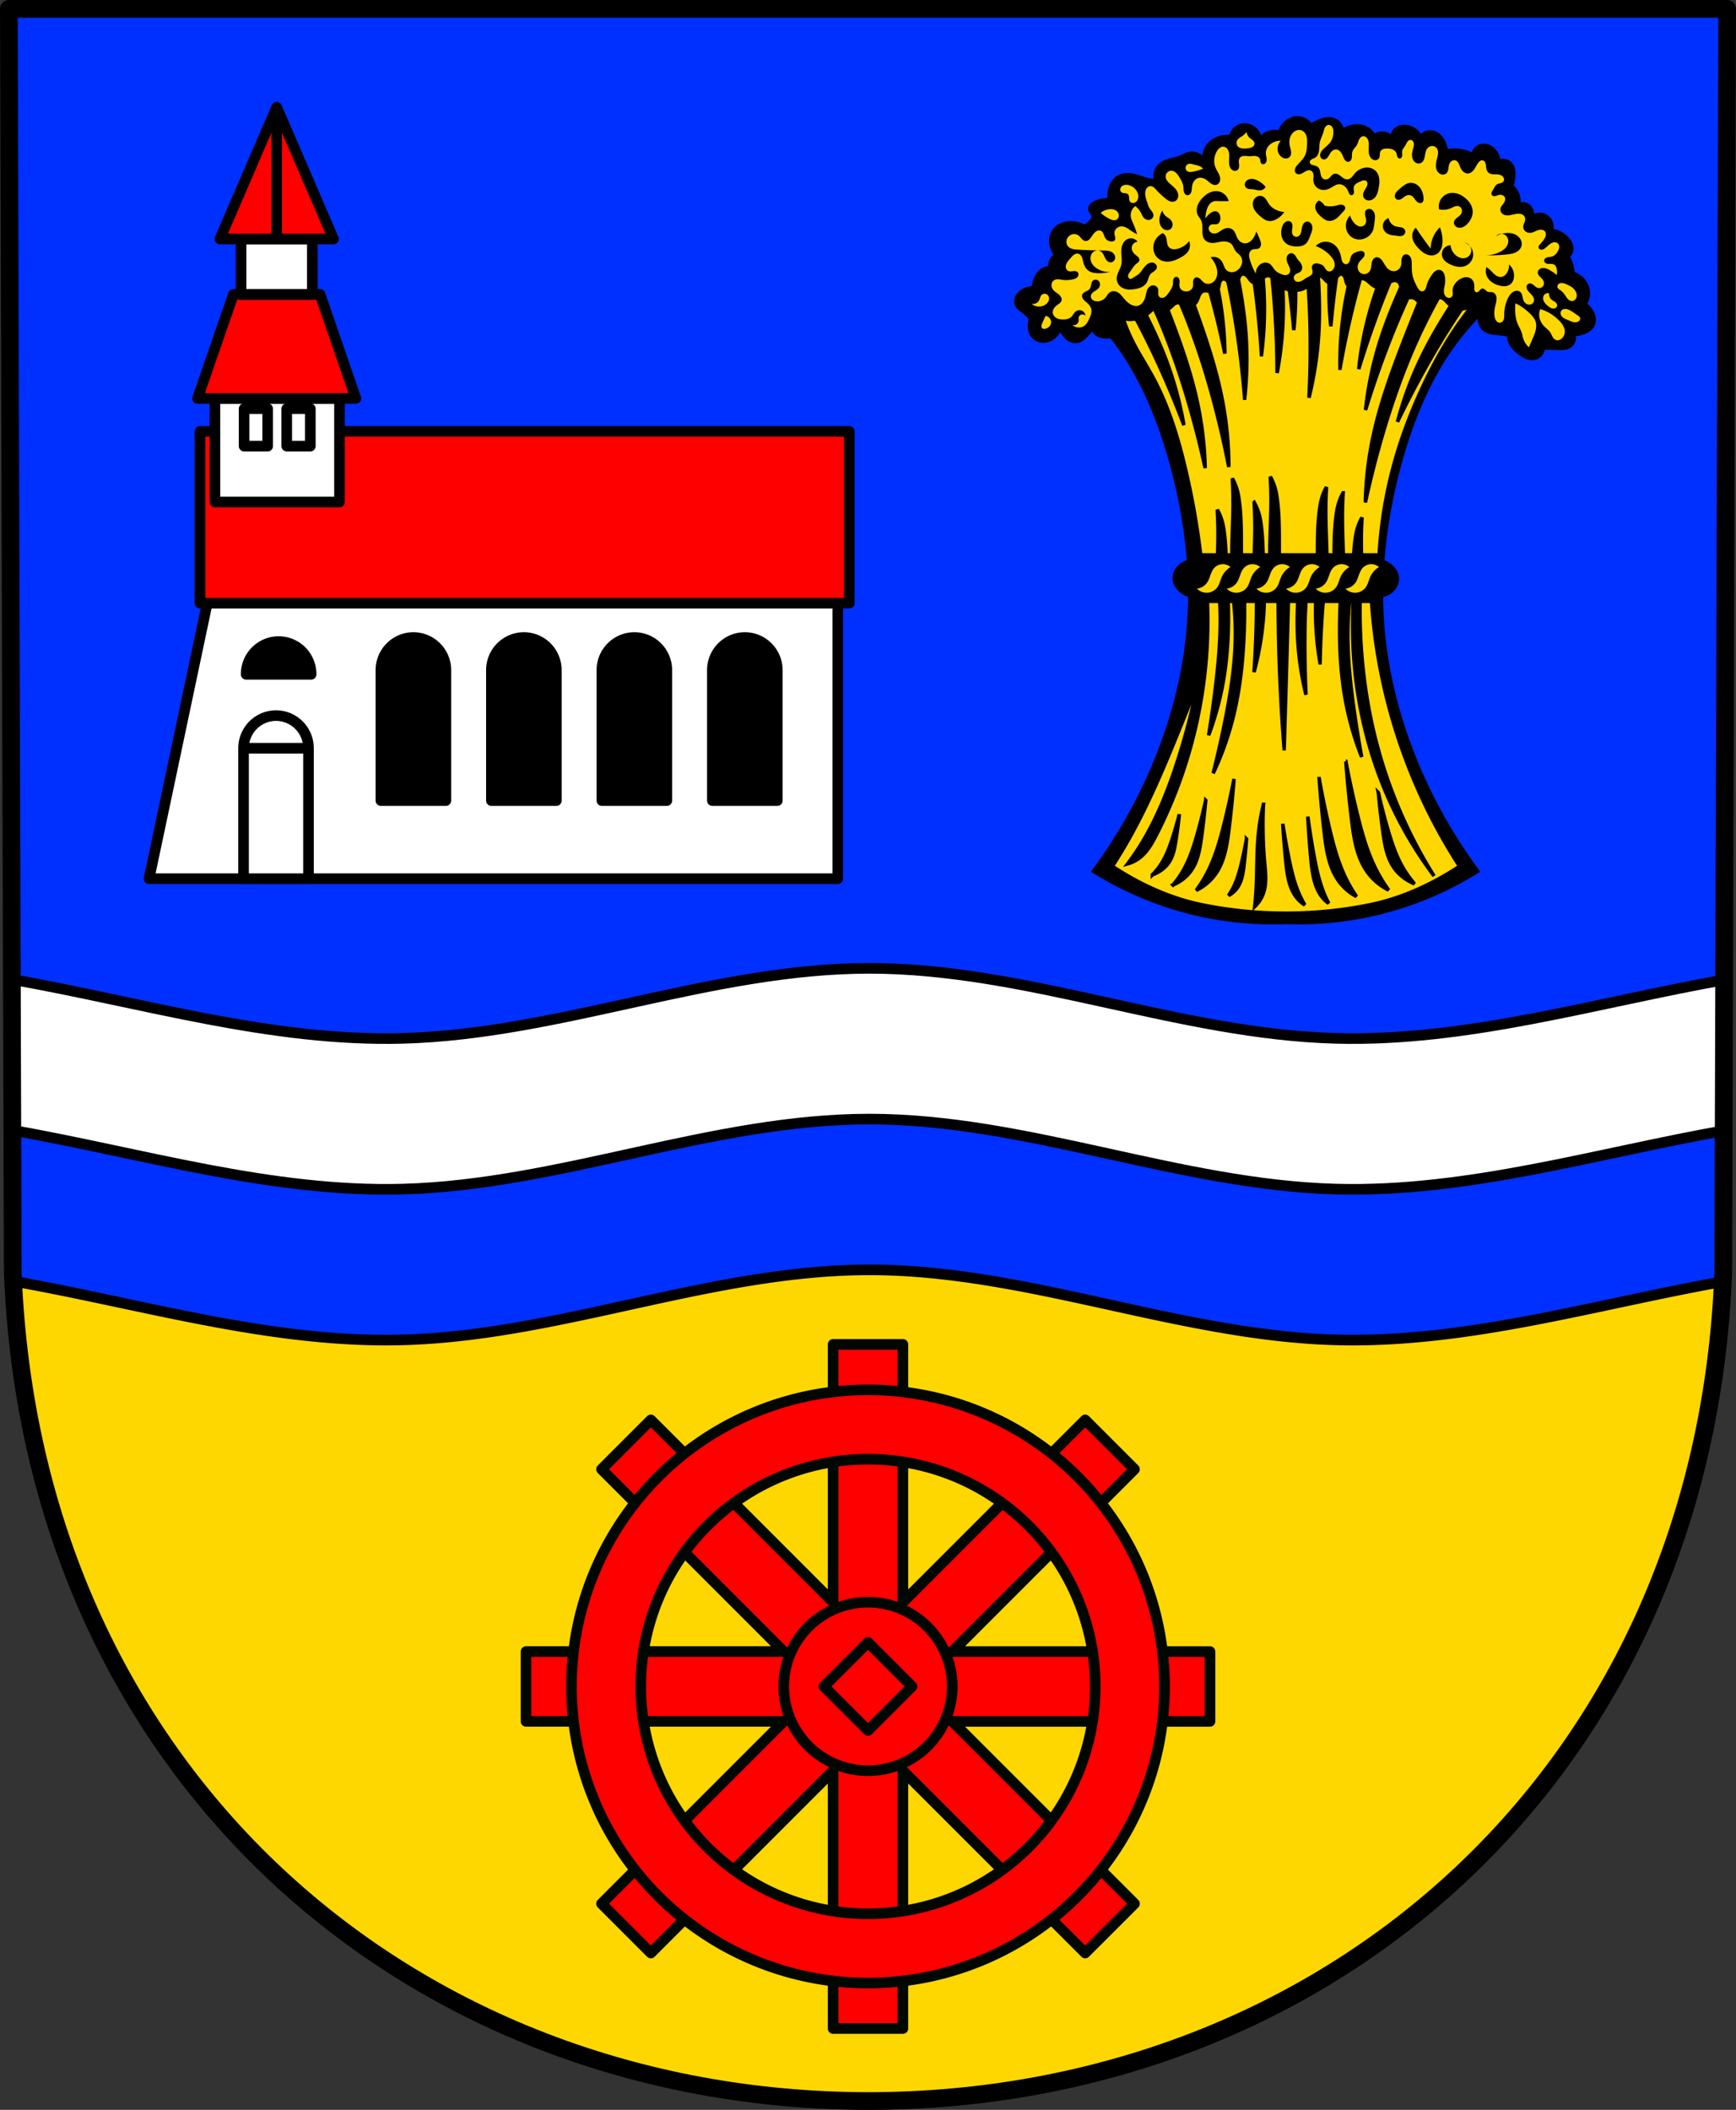 <svg xmlns="http://www.w3.org/2000/svg" width="491.022" height="596.651" viewBox="0 0 129.916 157.864"><rect x="0" y="0" width="129.916" height="157.864" fill="#333333" stroke="none"/><g transform="translate(16.272 171.212)"><path style="fill:#0030ff;fill-opacity:1;fill-rule:evenodd;stroke:none;stroke-width:1.323;stroke-linecap:round;stroke-linejoin:round;stroke-miterlimit:4;stroke-dasharray:none;stroke-opacity:1" d="m112.983-170.55-.294 94.538c-1.431 37.541-29.71 61.982-64.003 62.003-34.262-.046-62.55-24.497-64.002-62.003l-.294-94.538h64.295z"/><path style="fill:#fff;stroke:#000;stroke-width:3;stroke-linecap:round;stroke-linejoin:round;stroke-miterlimit:4;stroke-dasharray:none;stroke-opacity:1" d="M245.51 273.408c-44.478 0-87.25 18.551-131.711 19.766-37.31 1.019-73.61-10.156-110.447-16.649l.132 42.588c36.792 6.496 73.05 17.645 110.315 16.627 44.461-1.214 87.233-19.765 131.71-19.765 44.479 0 87.252 18.55 131.714 19.765 37.264 1.018 73.522-10.131 110.314-16.627l.133-42.588c-36.838 6.493-73.138 17.668-110.447 16.649-44.462-1.215-87.235-19.766-131.713-19.766z" transform="matrix(.265 0 0 .265 -16.272 -171.212)"/><path style="fill:gold;stroke:#000;stroke-width:3;stroke-linecap:round;stroke-linejoin:round;stroke-miterlimit:4;stroke-dasharray:none;stroke-opacity:1;fill-opacity:1" d="M245.51 358.54c-44.478 0-87.25 18.55-131.711 19.765-37.19 1.016-73.376-10.085-110.092-16.586a281.724 281.724 0 0 0 2.33 25.595h-.01C23.376 513.396 124.593 593.988 245.51 594.15c121.034-.074 222.232-80.635 239.504-206.836h-.01a281.8 281.8 0 0 0 2.305-25.457l.007-.138c-36.716 6.501-72.903 17.602-110.093 16.586-44.462-1.215-87.235-19.766-131.713-19.766z" transform="matrix(.265 0 0 .265 -16.272 -171.212)"/><path style="fill:none;fill-rule:evenodd;stroke:#000;stroke-width:1.323;stroke-linecap:round;stroke-linejoin:round;stroke-miterlimit:4;stroke-dasharray:none;stroke-opacity:1" d="m112.983-170.55-.294 94.538c-1.431 37.541-29.71 61.982-64.003 62.003-34.262-.046-62.55-24.497-64.002-62.003l-.294-94.538h64.295z"/><path d="M46.075-70.622v19.29l-13.64-13.64-3.693 3.693 13.64 13.64h-19.29v5.223h19.29l-13.64 13.64 3.693 3.693 13.64-13.64v19.29h5.223v-19.29l13.64 13.64 3.693-3.692-13.64-13.64h19.29v-5.223h-19.29l13.64-13.64-3.693-3.694-13.64 13.64v-19.29z" style="opacity:1;fill:red;fill-opacity:1;fill-rule:evenodd;stroke:#000700;stroke-width:.794;stroke-linecap:round;stroke-linejoin:round;stroke-miterlimit:4;stroke-dasharray:none;stroke-opacity:1;paint-order:fill markers stroke"/><path d="M48.686-67.219a22.192 22.192 0 0 0-22.19 22.192 22.192 22.192 0 0 0 22.19 22.191 22.192 22.192 0 0 0 22.192-22.191A22.192 22.192 0 0 0 48.686-67.22zm0 5.186a17.006 17.006 0 0 1 17.007 17.006 17.006 17.006 0 0 1-17.007 17.006A17.006 17.006 0 0 1 31.68-45.027a17.006 17.006 0 0 1 17.006-17.006zm0 10.7a6.305 6.305 0 0 0-6.305 6.306 6.305 6.305 0 0 0 6.305 6.305 6.305 6.305 0 0 0 6.306-6.305 6.305 6.305 0 0 0-6.306-6.305z" style="opacity:1;fill:red;fill-opacity:1;fill-rule:evenodd;stroke:#000700;stroke-width:.794;stroke-linecap:round;stroke-linejoin:round;stroke-miterlimit:4;stroke-dasharray:none;stroke-opacity:1;paint-order:fill markers stroke"/><path transform="rotate(45)" style="opacity:1;fill:red;fill-opacity:1;fill-rule:evenodd;stroke:#000700;stroke-width:.794;stroke-linecap:round;stroke-linejoin:round;stroke-miterlimit:4;stroke-dasharray:none;stroke-opacity:1;paint-order:fill markers stroke" d="M.256-68.597h4.662v4.662H.256z"/><path style="opacity:1;fill:#fff;fill-opacity:1;fill-rule:evenodd;stroke:#000;stroke-width:.794;stroke-linecap:round;stroke-linejoin:round;stroke-miterlimit:4;stroke-dasharray:none;stroke-opacity:1;paint-order:fill markers stroke" d="m-.761-126.083-4.356 20.616h51.54v-20.616z"/><path style="opacity:1;fill:red;fill-opacity:1;fill-rule:evenodd;stroke:#000;stroke-width:.794;stroke-linecap:round;stroke-linejoin:round;stroke-miterlimit:4;stroke-dasharray:none;stroke-opacity:1;paint-order:fill markers stroke" d="M-1.304-138.94H47.29v12.857H-1.304z"/><path style="opacity:1;fill:#fff;fill-opacity:1;fill-rule:evenodd;stroke:#000;stroke-width:.794;stroke-linecap:round;stroke-linejoin:round;stroke-miterlimit:4;stroke-dasharray:none;stroke-opacity:1;paint-order:fill markers stroke" d="M-.187-141.399h9.322v7.749H-.187z"/><path style="opacity:1;fill:red;fill-opacity:1;fill-rule:evenodd;stroke:#000;stroke-width:.794;stroke-linecap:round;stroke-linejoin:round;stroke-miterlimit:4;stroke-dasharray:none;stroke-opacity:1;paint-order:fill markers stroke" d="m1.193-149.186-2.685 7.787h11.854l-2.684-7.787z"/><path style="opacity:1;fill:#fff;fill-opacity:1;fill-rule:evenodd;stroke:#000;stroke-width:.794;stroke-linecap:round;stroke-linejoin:round;stroke-miterlimit:4;stroke-dasharray:none;stroke-opacity:1;paint-order:fill markers stroke" d="M1.768-153.329h5.334v4.143H1.768z"/><path style="fill:red;stroke:#000;stroke-width:.794;stroke-linecap:round;stroke-linejoin:round;stroke-miterlimit:4;stroke-dasharray:none;stroke-opacity:1;fill-opacity:1" d="M4.435-163.188.181-153.33h8.508z"/><path style="fill:red;stroke:#000;stroke-width:.794;stroke-linecap:butt;stroke-linejoin:miter;stroke-miterlimit:4;stroke-dasharray:none;stroke-opacity:1;fill-opacity:1" d="M4.435-163.188v9.859"/><path style="opacity:1;fill:#fff;fill-opacity:1;fill-rule:evenodd;stroke:#000;stroke-width:.794;stroke-linecap:round;stroke-linejoin:round;stroke-miterlimit:4;stroke-dasharray:none;stroke-opacity:1;paint-order:fill markers stroke" d="M1.996-140.632v2.8H3.76v-2.8zm3.19 0v2.8h1.766v-2.8z"/><path style="opacity:1;fill:#000;fill-opacity:1;fill-rule:evenodd;stroke:#000;stroke-width:.794;stroke-linecap:round;stroke-linejoin:round;stroke-miterlimit:4;stroke-dasharray:none;stroke-opacity:1;paint-order:fill markers stroke" d="M14.664-123.511a2.43 2.44 0 0 0-2.43 2.44v9.761h4.86v-9.761a2.43 2.44 0 0 0-2.43-2.44zm8.268 0a2.43 2.44 0 0 0-2.43 2.44v9.761h4.86v-9.761a2.43 2.44 0 0 0-2.43-2.44zm8.269 0a2.43 2.44 0 0 0-2.43 2.44v9.761h4.86v-9.761a2.43 2.44 0 0 0-2.43-2.44zm8.268 0a2.43 2.44 0 0 0-2.43 2.44v9.761h4.86v-9.761a2.43 2.44 0 0 0-2.43-2.44z"/><path style="opacity:1;fill:#fff;fill-opacity:1;fill-rule:evenodd;stroke:#000;stroke-width:.794;stroke-linecap:round;stroke-linejoin:round;stroke-miterlimit:4;stroke-dasharray:none;stroke-opacity:1;paint-order:fill markers stroke" d="M4.385-117.668a2.43 2.44 0 0 0-2.43 2.44v9.761h4.86v-9.761a2.43 2.44 0 0 0-2.43-2.44z"/><path style="opacity:1;fill:#000;fill-opacity:1;fill-rule:evenodd;stroke:#000;stroke-width:.794;stroke-linecap:round;stroke-linejoin:round;stroke-miterlimit:4;stroke-dasharray:none;stroke-opacity:1;paint-order:fill markers stroke" d="M4.58-123.208a2.43 2.44 0 0 0-2.43 2.44v.01h4.861v-.01a2.43 2.44 0 0 0-2.43-2.44z"/><path style="fill:#fff;stroke:#000;stroke-width:.794;stroke-linecap:butt;stroke-linejoin:miter;stroke-miterlimit:4;stroke-dasharray:none;stroke-opacity:1" d="M1.954-115.228h4.861"/><path style="fill:#000;stroke:#000;stroke-width:.265px;stroke-linecap:butt;stroke-linejoin:miter;stroke-opacity:1" d="M80.79-162.382c-.06 0-.12.007-.18.017-.318.054-.609.235-.816.483-.14.168-.244.366-.302.576a1.26 1.26 0 0 0-.878.03c-.235.097-.438.269-.574.484a1.249 1.249 0 0 0-.273-.636 1.194 1.194 0 0 0-.532-.372 1.102 1.102 0 0 0-.648-.021 1.06 1.06 0 0 0-.756.847 1.936 1.936 0 0 0-.908.09 1.71 1.71 0 0 0-.726.485 1.54 1.54 0 0 0-.362 1.15 1.09 1.09 0 0 0-.517-.418 1.088 1.088 0 0 0-.663-.036c-.223.058-.421.187-.636.272-.282.112-.588.148-.877.242-.309.1-.606.274-.786.544a1.08 1.08 0 0 0-.121.938 2.554 2.554 0 0 1-.605-.06c-.268-.06-.524-.163-.787-.243a2.611 2.611 0 0 0-.702-.126 1.36 1.36 0 0 0-.69.157c-.288.16-.491.446-.605.756a1.917 1.917 0 0 0-.09.968c-.35-.022-.707.04-1.029.182a.887.887 0 0 0-.32.214.467.467 0 0 0-.096.168.356.356 0 0 0-.007.192c.021.084.076.155.127.225.051.07.102.144.115.23a.368.368 0 0 1-.055.234.935.935 0 0 1-.157.189c-.133.13-.274.251-.423.363a2.122 2.122 0 0 0-1.15-.273c-.197.01-.393.049-.575.123a1.331 1.331 0 0 0-.484.331c-.229.251-.34.598-.333.938.008.365.15.726.393.998a1.018 1.018 0 0 0-.453.968 1.02 1.02 0 0 0-.696.243c-.143.122-.25.283-.333.453-.119.246-.191.514-.212.787-.24.01-.48.073-.695.181-.21.106-.402.26-.516.465a.805.805 0 0 0-.102.335.665.665 0 0 0 .067.342.887.887 0 0 0 .232.274c.092.077.193.144.288.218.199.153.373.338.515.544a1.42 1.42 0 0 0-.06.787c.041.201.13.396.271.545.166.174.399.278.638.3.239.023.483-.035.694-.15.324-.176.57-.49.665-.846.064.159.145.311.242.453.111.163.245.313.41.421a.885.885 0 0 0 .558.154.937.937 0 0 0 .436-.169c.13-.088.243-.2.35-.315.162-.172.314-.354.454-.544.02.174.108.34.243.453.15.128.348.185.544.212.194.027.391.024.585-.002.266.338.526.681.77 1.035 1.754 2.545 2.903 5.465 3.724 8.445 1.073 3.902 1.605 7.974 1.311 12.01-.242 3.325-1.044 6.599-2.256 9.704a37.919 37.919 0 0 1-4.877 8.811 25.296 25.296 0 0 0 7.71 3.2c2.182.504 4.432.717 6.67.63a25.273 25.273 0 0 0 6.67-.63 25.296 25.296 0 0 0 7.71-3.2 37.919 37.919 0 0 1-4.877-8.811c-1.212-3.105-2.013-6.38-2.255-9.704-.295-4.036.237-8.108 1.31-12.01.821-2.98 1.97-5.9 3.725-8.445a20.236 20.236 0 0 1 2.36-2.832c-.14.238-.175.534-.094.797.08.263.274.49.523.609.215.103.458.126.695.151.314.034.626.074.938.121-.012.186.019.374.09.545.129.307.378.546.636.756.18.147.372.285.588.372.216.086.46.119.682.052a.816.816 0 0 0 .576-.757c.383.015.766.026 1.149.03.152.003.305.004.455-.02.15-.023.3-.071.422-.161a.724.724 0 0 0 .266-.382.724.724 0 0 0-.024-.465c.313-.005.625-.078.908-.212.203-.097.398-.23.514-.423a.903.903 0 0 0 .12-.517 1.28 1.28 0 0 0-.15-.512 1.63 1.63 0 0 0-.545-.605c.126-.18.21-.388.242-.605a1.528 1.528 0 0 0-.363-1.21 1.604 1.604 0 0 0-.756-.484 2.892 2.892 0 0 0-.393-1.27.74.74 0 0 0 .272-.424.88.88 0 0 0-.057-.528 1.406 1.406 0 0 0-.306-.44 2.025 2.025 0 0 0-1.15-.575.913.913 0 0 0-.211-.907.918.918 0 0 0-.608-.276.918.918 0 0 0-.632.215.776.776 0 0 0-.182-.786.775.775 0 0 0-.817-.182 1.402 1.402 0 0 0-.514-1.361c.092-.273.143-.56.15-.847a1.706 1.706 0 0 0-.028-.395.935.935 0 0 0-.153-.361.768.768 0 0 0-.425-.29.768.768 0 0 0-.512.047 1.261 1.261 0 0 0-.575-1.028 1.067 1.067 0 0 0-.477-.167.83.83 0 0 0-.491.106.756.756 0 0 0-.363.606 2.984 2.984 0 0 0-2.027-.303 1.93 1.93 0 0 0-.212-.726 1.48 1.48 0 0 0-.367-.465 1.011 1.011 0 0 0-.54-.23.871.871 0 0 0-.787.362 1.432 1.432 0 0 0-1.028-.756 1.158 1.158 0 0 0-.45.008.873.873 0 0 0-.397.203.783.783 0 0 0-.243.666.956.956 0 0 0-.726-.393.948.948 0 0 0-.635.212 1.408 1.408 0 0 0-.756-.666c-.397-.146-.85-.101-1.24.06-.138.058-.27.128-.394.212a.968.968 0 0 0-.604-.817 1.18 1.18 0 0 0-.567-.064c-.191.022-.376.081-.553.155-.212.09-.416.201-.605.333a1.235 1.235 0 0 0-1.062-.562z"/><path style="fill:gold;fill-opacity:1;stroke:#000;stroke-width:1px;stroke-linecap:butt;stroke-linejoin:miter;stroke-opacity:1" d="M351.037 77.377v.002a.991.991 0 0 0-.275.049 1.15 1.15 0 0 0-.453.281 1.631 1.631 0 0 0-.309.437c-.13.262-.2.547-.266.833.952 4.93 1.712 9.892 2.088 14.898.465 6.18.353 12.403-.332 18.562a270.455 270.455 0 0 0-2.287-19.626 233.912 233.912 0 0 0-2.418-13.25 2.784 2.784 0 0 0-.492-.52 1.445 1.445 0 0 0-.426-.232 1.023 1.023 0 0 0-.478-.041c-.16.026-.31.093-.44.189-.129.096-.238.22-.324.355-.173.272-.257.589-.318.905-.061.316-.1.638-.19.947-.036.125-.089.246-.146.363a100.205 100.205 0 0 1 1.937 18.3 270.525 270.525 0 0 0-4.252-17.563h-.002c-.34-.067-.68-.144-1.027-.166-.346-.023-.703.009-1.016.162-.24.117-.446.298-.611.508-.165.21-.292.448-.398.693-.214.49-.351 1.014-.602 1.486-.21.394-.5.748-.855 1.018.118.328.244.654.363.982 3.115 8.642 6.054 17.386 7.762 26.412a100.193 100.193 0 0 1 1.744 18.483 270.44 270.44 0 0 0-4.465-19.248c-2.483-9.17-5.46-18.217-9.203-26.948-.092-.037-.178-.087-.274-.113a1.67 1.67 0 0 0-.715-.049 1.76 1.76 0 0 0-.712.315 4.621 4.621 0 0 0-.586.52c-.185.184-.369.373-.573.536-.204.164-.43.301-.681.375-.032.008-.066.008-.098.016l.098.246c3.314 8.568 6.454 17.24 8.369 26.225a100.196 100.196 0 0 1 2.17 18.437 270.42 270.42 0 0 0-4.908-19.138c-2.615-8.842-5.695-17.557-9.479-25.963a3.07 3.07 0 0 0-.398.242c-.305.224-.576.491-.86.742a9.479 9.479 0 0 1-1.088.82c2.188 4.319 4.203 8.718 5.891 13.254a100.204 100.204 0 0 1 4.832 17.926 270.481 270.481 0 0 0-7.643-18.223 234.475 234.475 0 0 0-5.867-11.808 8.05 8.05 0 0 1-3.648-.09 46.768 46.768 0 0 0 2.285 5.643c1.874 3.882 4.274 7.486 6.312 11.285 4.19 7.81 6.807 16.366 8.868 24.986a217.29 217.29 0 0 1 4.433 24.854h4.772c.053-1.661.105-3.321.117-4.983a118.66 118.66 0 0 0-.201-7.803 15.074 15.074 0 0 1 1.52 3.85c.177.734.3 1.482.404 2.23.31 2.223.455 4.462.529 6.706h1.691c.001-.754-.012-1.507 0-2.26.064-3.852.278-7.7.305-11.551.018-2.602-.05-5.205-.203-7.803a15.073 15.073 0 0 1 1.52 3.85c.178.734.301 1.482.406 2.23.58 4.157.601 8.368.607 12.565v2.969h3.678c.079-2.34.157-4.68.174-7.022.018-2.602-.05-5.205-.204-7.803a15.073 15.073 0 0 1 1.52 3.85c.178.734.302 1.482.406 2.23.405 2.896.531 5.82.576 8.745h1.938c-.002-.918-.015-1.835 0-2.752.063-3.852.276-7.7.303-11.551a118.66 118.66 0 0 0-.202-7.803 15.074 15.074 0 0 1 1.52 3.85c.178.734.3 1.48.404 2.228.58 4.157.604 8.37.61 12.567.002 1.153 0 2.307 0 3.46h10.804v-.537c.006-4.196.028-8.408.608-12.564.104-.748.228-1.496.406-2.23.326-1.346.84-2.645 1.52-3.85-.153 2.598-.222 5.2-.204 7.803.027 3.794.232 7.584.3 11.379h2.073c.012-3.828.075-7.663.604-11.452.104-.748.226-1.494.404-2.228.327-1.345.84-2.644 1.52-3.85h.002a118.7 118.7 0 0 0-.203 7.801c.022 3.244.164 6.486.25 9.729h2.943c.09-1.5.21-3 .418-4.489.104-.748.226-1.496.404-2.23.327-1.345.84-2.644 1.52-3.85-.153 2.598-.22 5.2-.201 7.803.006.922.043 1.844.066 2.766h4.982a123.787 123.787 0 0 1 3.97-24.854c2.11-7.912 5.003-15.55 8.44-22.857 2.179-4.63 4.578-9.137 7.274-13.414a100.92 100.92 0 0 1 7.516-10.405c-.928 1.162-2.269 1.899-3.659 2.012-.063.004-.127.004-.19.008-3.184 4.692-6.169 9.522-8.99 14.441a270.42 270.42 0 0 0-9.195 17.488 100.192 100.192 0 0 1 6.37-17.437c2.534-5.341 5.535-10.438 8.738-15.412a5.334 5.334 0 0 1-.613-.486c-.368-.344-.693-.74-1.063-1.08-.37-.341-.798-.63-1.273-.704a1.808 1.808 0 0 0-.553.016 160.928 160.928 0 0 0-5.773 11.365c-4.053 8.838-7.296 18.03-10.032 27.36a270.435 270.435 0 0 0-4.865 19.15c.137-6.196.85-12.378 2.129-18.441 1.894-8.99 5.014-17.671 8.309-26.247a643.947 643.947 0 0 1 4.724-11.902c-.073-.069-.152-.13-.223-.2-.4-.398-.813-.818-1.326-.995-.421-.145-.873-.114-1.314-.115-.075 0-.15-.016-.225-.02a231.796 231.796 0 0 0-5.552 13.137 270.428 270.428 0 0 0-6.475 18.668 100.176 100.176 0 0 1 3.687-18.194c1.702-5.644 3.9-11.119 6.315-16.502a4.737 4.737 0 0 0-.14-.578c-.119-.366-.304-.714-.579-.953-.347-.3-.81-.401-1.246-.346-.406.052-.79.233-1.148.454a251.778 251.778 0 0 0-2.366 5.888 270.498 270.498 0 0 0-6.447 18.68 100.203 100.203 0 0 1 3.66-18.201c.493-1.645 1.04-3.271 1.61-4.889a3.148 3.148 0 0 1-.989-.38c-.697-.416-1.256-1.068-1.918-1.552-.33-.241-.691-.442-1.078-.535a1.793 1.793 0 0 0-.812-.008 251.544 251.544 0 0 0-1.602 5.995c-1.617 6.386-3 12.832-4.146 19.32a100.21 100.21 0 0 1 1.44-18.51c.276-1.608.603-3.204.952-4.797a1.141 1.141 0 0 1-.166-.136 1.666 1.666 0 0 1-.29-.42c-.155-.31-.235-.659-.315-1.002-.08-.344-.164-.692-.322-1a1.611 1.611 0 0 0-.295-.414 1.026 1.026 0 0 0-.414-.256.93.93 0 0 0-.495-.008c-.162.04-.317.117-.457.219-.264.192-.473.466-.664.748a270.88 270.88 0 0 0-1.58 13.732 100.203 100.203 0 0 1-.486-12.332 1.675 1.675 0 0 1-.365-.156c-.28-.17-.52-.41-.75-.656-.23-.247-.455-.504-.711-.717-.256-.213-.55-.382-.866-.428a1.341 1.341 0 0 0-.388.012c.345 5.367.478 10.742.172 16.11a100.187 100.187 0 0 1-2.774 18.355c.347-6.58.453-13.17.319-19.756a237.16 237.16 0 0 0-.541-11.963c-.977.916-2.277 1.39-3.55 1.287.045 3.778-.122 7.558-.505 11.316-.338-3.803-.766-7.599-1.264-11.384a5.667 5.667 0 0 1-1.869-.684c.097 1.898.159 3.797.156 5.7a100.222 100.222 0 0 1-1.744 18.482 270.428 270.428 0 0 0-.785-19.744c-.188-2.458-.41-4.916-.672-7.368a2.44 2.44 0 0 0-.34-.199 1.816 1.816 0 0 0-.98-.164c-.354.047-.68.218-.965.432-.084.063-.155.143-.234.213.09 1.045.17 2.092.23 3.14.35 6.187.126 12.407-.672 18.553a270.464 270.464 0 0 0-1.926-19.666c-.03-.222-.065-.444-.095-.666-.354-.068-.669-.281-.92-.541-.26-.269-.464-.585-.686-.887-.221-.301-.466-.594-.781-.795a1.504 1.504 0 0 0-.516-.213 1.155 1.155 0 0 0-.279-.021zm-10.072 92.402a134.108 134.108 0 0 1-2.236 30.442c-2.347 12.368-6.45 24.408-12.211 35.601-1.212 2.354-2.554 4.74-4.645 6.364a9.861 9.861 0 0 1-3.44 1.72 71.744 71.744 0 0 0 3.44-4.988c4.686-7.45 7.964-15.702 10.664-24.078a201.308 201.308 0 0 0 5.676-21.67c-1.54 3.844-3.089 7.686-4.645 11.523-4.707 11.61-9.507 23.233-15.822 34.053a137.35 137.35 0 0 1-3.611 5.848c7.652 5.04 16.182 8.992 25.11 10.836 15.607 3.224 32.204 3.224 47.812 0 8.927-1.844 17.457-5.796 25.109-10.836a156.326 156.326 0 0 1-3.611-5.848c-12.298-20.925-19.627-44.748-21.22-68.967h-3.253c-.04 3.091-.013 6.182.123 9.27.462 10.456 1.94 20.878 4.606 31a134.737 134.737 0 0 0 16.173 37.29 113.008 113.008 0 0 1-14.263-25.16c-4.566-11.192-7.315-23.108-8.313-35.156a125.957 125.957 0 0 1-.22-17.244h-1.01a82.493 82.493 0 0 0-.461 5.696c-.348 7.749.396 15.509 1.428 23.197a312.074 312.074 0 0 0 2.398 15.07 85.259 85.259 0 0 1-4.416-15.088c-1.847-9.485-2.064-19.22-1.613-28.875h-4.836c-.057.706-.127 1.41-.178 2.116a312.124 312.124 0 0 0-.723 15.244h-.002a85.262 85.262 0 0 1-1.246-15.672c.007-.563.039-1.125.057-1.688h-2.787c-.23 3.7-.31 7.412-.32 11.117a312.39 312.39 0 0 0 .332 15.256 85.25 85.25 0 0 1-2.329-15.547c-.203-3.608-.174-7.22.032-10.826h-2.686c-.095 3.652-.189 7.304-.289 10.955-.28 10.222-.579 20.442-.898 30.662a552.073 552.073 0 0 1-1.348-23.81c-.207-5.933-.31-11.87-.326-17.807h-3.936a89.143 89.143 0 0 1-.222 4.51 85.248 85.248 0 0 1-2.666 15.492c.345-5.075.567-10.16.664-15.246.03-1.584.036-3.17.035-4.756h-3.395c.01 1.526.023 3.051 0 4.576-.147 9.83-.976 19.705-3.468 29.213a85.251 85.251 0 0 1-5.374 14.774c1.24-4.934 2.36-9.899 3.358-14.887 1.521-7.606 2.762-15.3 2.91-23.057a82.515 82.515 0 0 0-.496-10.619h-1.54c.232 7.589-.072 15.194-1.386 22.662a85.261 85.261 0 0 1-4.14 15.166 312.06 312.06 0 0 0 2.123-15.11c.871-7.54 1.462-15.142 1.029-22.718h-3.498zm39.103 45.201a284.084 284.084 0 0 0 3.184 14.66c1.283 5.24 2.728 10.479 5.092 15.311a43.082 43.082 0 0 0 3.82 6.358 16.23 16.23 0 0 1-6.365-5.579c-2.71-4.071-3.477-9.131-4.074-14.013a361.654 361.654 0 0 1-1.657-16.737zm-7.533 4.862c.813 4.503 1.74 8.982 2.777 13.431 1.12 4.8 2.38 9.6 4.442 14.028a39.911 39.911 0 0 0 3.33 5.824c-2.228-1.14-4.165-2.923-5.55-5.111-2.364-3.73-3.034-8.366-3.555-12.838a347.64 347.64 0 0 1-1.444-15.334zm-24.047.092a307.37 307.37 0 0 1-1.46 14.488c-.528 4.226-1.204 8.606-3.594 12.13a14.242 14.242 0 0 1-5.616 4.83 37.161 37.161 0 0 0 3.37-5.503c2.085-4.184 3.36-8.719 4.492-13.254a241.977 241.977 0 0 0 2.808-12.691zm40.768 3.888c.787 3.481 1.683 6.944 2.687 10.383 1.084 3.71 2.307 7.42 4.303 10.842.92 1.577 2 3.085 3.225 4.502-2.158-.881-4.035-2.26-5.377-3.951-2.289-2.884-2.937-6.467-3.442-9.924-.575-3.941-1.04-7.892-1.396-11.852zm-48.768 2.162a205.822 205.822 0 0 1-1.263 11.006c-.457 3.21-1.042 6.536-3.112 9.213-1.214 1.57-2.91 2.85-4.861 3.668a27.858 27.858 0 0 0 2.918-4.18c1.805-3.177 2.909-6.621 3.889-10.066a164.68 164.68 0 0 0 2.43-9.64zm16.31 1.137a121.506 121.506 0 0 0 .339 16.512c.253 2.86.596 5.823-.338 8.537a9.5 9.5 0 0 1-2.47 3.818c.206-1.942.356-3.89.448-5.842.228-4.791.11-9.6.563-14.375a60.381 60.381 0 0 1 1.459-8.65zm-23.755 2.781c-.265 2.631-.613 5.257-1.041 7.875-.376 2.297-.856 4.678-2.559 6.594-.998 1.124-2.395 2.04-4 2.625a20.164 20.164 0 0 0 2.4-2.992c1.486-2.274 2.394-4.738 3.2-7.203a105.49 105.49 0 0 0 2-6.899zm36.277.668c.455 3.313.974 6.61 1.555 9.883.626 3.531 1.332 7.061 2.486 10.318a32.728 32.728 0 0 0 1.866 4.286c-1.248-.839-2.332-2.15-3.108-3.76-1.323-2.744-1.698-6.155-1.99-9.445-.333-3.751-.603-7.513-.809-11.282zm-7.07 2.034c.48 3.099 1.027 6.183 1.64 9.246.662 3.303 1.407 6.605 2.626 9.652a28.945 28.945 0 0 0 1.97 4.01c-1.317-.785-2.463-2.012-3.283-3.518-1.397-2.567-1.791-5.758-2.1-8.836a277.628 277.628 0 0 1-.853-10.554zm-10.236 4.285a165.852 165.852 0 0 1-.696 7.353c-.25 2.145-.575 4.368-1.714 6.156a6.926 6.926 0 0 1-2.676 2.452c.61-.88 1.147-1.815 1.605-2.793.994-2.124 1.603-4.425 2.143-6.727.5-2.134.946-4.282 1.338-6.441z" transform="matrix(.265 0 0 .265 -16.272 -171.212)"/><rect style="opacity:1;fill:#000;fill-opacity:1;fill-rule:evenodd;stroke:none;stroke-width:.294;stroke-linecap:round;stroke-linejoin:round;stroke-miterlimit:4;stroke-dasharray:none;stroke-opacity:1;paint-order:fill markers stroke" width="16.96" height="2.873" x="71.475" y="-129.367" ry="1.575" rx="1.575"/><path style="fill:gold;stroke:none;stroke-width:.165;stroke-linecap:round;stroke-linejoin:round;stroke-miterlimit:4;stroke-dasharray:none;stroke-opacity:1;fill-opacity:1" d="M75.183-128.998a.884.884 0 0 0-.6.298c-.13.15-.204.338-.27.524-.068.186-.13.376-.24.54-.172.257-.46.433-.767.468.208.216.516.33.813.302.298-.029.58-.2.741-.45.142-.22.192-.485.298-.724a1.66 1.66 0 0 1 .66-.744.885.885 0 0 0-.635-.214zm2.221 0a.884.884 0 0 0-.599.298c-.13.15-.204.338-.271.524-.067.186-.13.376-.24.54-.171.257-.459.433-.765.468.207.216.514.33.812.302.298-.029.579-.2.741-.45.142-.22.192-.485.298-.724a1.66 1.66 0 0 1 .66-.744.885.885 0 0 0-.636-.214zm2.223 0a.884.884 0 0 0-.6.298c-.13.15-.205.338-.272.524-.067.186-.129.376-.239.54-.172.257-.46.433-.766.468.207.216.515.33.813.302a1.01 1.01 0 0 0 .74-.45c.142-.22.192-.485.298-.724a1.66 1.66 0 0 1 .66-.744.884.884 0 0 0-.634-.214zm2.221 0a.884.884 0 0 0-.6.298c-.13.15-.204.338-.271.524-.067.186-.13.376-.24.54-.171.257-.459.433-.765.468.207.216.515.33.813.302a1.01 1.01 0 0 0 .74-.45c.142-.22.192-.485.298-.724.137-.308.37-.572.66-.744a.884.884 0 0 0-.635-.214zm2.222 0a.884.884 0 0 0-.6.298c-.13.15-.205.338-.272.524-.066.186-.128.376-.238.54-.172.257-.46.433-.767.468.207.216.516.33.813.302a1.01 1.01 0 0 0 .74-.45c.143-.22.193-.485.299-.724.137-.308.37-.572.66-.744a.884.884 0 0 0-.635-.214zm2.221 0a.884.884 0 0 0-.6.298c-.129.15-.204.338-.271.524-.067.186-.129.376-.239.54-.172.257-.46.433-.766.468.207.216.515.33.813.302a1.01 1.01 0 0 0 .74-.45c.142-.22.192-.485.298-.724.137-.308.37-.572.66-.744a.884.884 0 0 0-.635-.214z"/><path style="fill:gold;fill-opacity:1;stroke:none;stroke-width:.624;stroke-linecap:butt;stroke-linejoin:miter;stroke-miterlimit:4;stroke-dasharray:none;stroke-opacity:1" d="M375.137 35.287c-.22.023-.428.121-.598.264a1.67 1.67 0 0 0-.402.521c-.203.394-.283.837-.407 1.262-.29.999-.827 1.922-1.025 2.943-.145.75-.103 1.523-.215 2.278a3.634 3.634 0 0 1-.322 1.093c-.17.342-.42.65-.742.854-.317.201-.691.296-1.012.49-.16.098-.31.223-.41.381a.74.74 0 0 0-.113.537c.024.12.085.23.166.322.08.092.18.164.289.221.216.114.458.166.695.225.235.058.47.124.69.224.22.1.428.235.591.414.202.222.328.504.41.791.083.288.123.585.176.88.053.294.118.59.244.86.126.272.32.521.578.67.26.15.573.191.868.137a1.71 1.71 0 0 0 .795-.392c.22-.189.398-.42.593-.635.195-.214.417-.416.688-.518.335-.125.716-.083 1.049.05.333.131.626.345.906.568.28.222.553.457.863.636.31.18.664.304 1.022.282.241-.016.475-.097.685-.217.21-.12.398-.279.567-.453.336-.35.601-.76.923-1.121a4.666 4.666 0 0 1 2.303-1.409 4.068 4.068 0 0 1 1.92-.045 3.29 3.29 0 0 1 1.664.94c.566.607.856 1.432.94 2.258.083.826-.026 1.659-.172 2.476-.11.61-.24 1.224-.494 1.79-.254.565-.642 1.087-1.17 1.411-.459.282-1.027.405-1.55.276a1.66 1.66 0 0 1-.706-.371c-.2-.18-.355-.414-.432-.672a1.658 1.658 0 0 1-.04-.723c.036-.24.117-.472.218-.693.202-.443.489-.843.719-1.272.141-.264.263-.545.287-.843a1.146 1.146 0 0 0-.049-.446.87.87 0 0 0-.238-.375.89.89 0 0 0-.424-.205 1.346 1.346 0 0 0-.477 0c-.313.056-.601.2-.89.334-.372.171-.755.327-1.088.565a2.04 2.04 0 0 0-.446.42 1.4 1.4 0 0 0-.26.55 2.025 2.025 0 0 0-.005.666c.027.222.069.443.07.666.001.223-.038.452-.156.641a.745.745 0 0 1-.233.236.6.6 0 0 1-.316.094.63.63 0 0 1-.342-.105.929.929 0 0 1-.254-.256c-.137-.2-.21-.435-.298-.66-.239-.602-.607-1.166-1.122-1.559-.514-.393-1.184-.602-1.822-.49-.51.09-.964.372-1.408.64-.641.388-1.31.767-2.049.897a3.104 3.104 0 0 1-2.262-.47c-.652-.446-1.11-1.178-1.193-1.964-.056-.525.048-1.054.027-1.582a2.122 2.122 0 0 0-.16-.771 1.24 1.24 0 0 0-.51-.59 1.183 1.183 0 0 0-.564-.143 1.72 1.72 0 0 0-.576.102c-.37.128-.7.35-1.035.553-.338.204-.696.396-1.086.455-.195.03-.396.025-.586-.028a1.063 1.063 0 0 1-.504-.298 1.055 1.055 0 0 1-.254-.54 1.417 1.417 0 0 1 .037-.6c.106-.388.345-.725.602-1.036.735-.892 1.652-1.657 2.175-2.688.516-1.015.596-2.19.64-3.328.027-.737.043-1.49-.167-2.197a2.9 2.9 0 0 0-.496-.983 2.102 2.102 0 0 0-.873-.66 2.064 2.064 0 0 0-1.307-.04 2.654 2.654 0 0 0-1.125.68c-.485.485-.8 1.126-.94 1.798-.138.672-.106 1.373.044 2.043.111.499.288.984.348 1.492.029.254.028.513-.024.764-.052.25-.158.493-.324.687-.146.17-.335.302-.543.385a1.613 1.613 0 0 1-.66.11c-.449-.02-.88-.212-1.229-.495-.578-.468-.94-1.18-1.023-1.92-.105-.929.235-1.899.896-2.56a4.367 4.367 0 0 0-2.687.767c-.459.318-.857.73-1.133 1.215a2.99 2.99 0 0 0-.404 1.602c.015.344.097.682.16 1.021.062.34.105.686.045 1.025-.03.17-.086.337-.174.485-.089.148-.21.277-.358.367a.85.85 0 0 1-.492.125.711.711 0 0 1-.46-.207.81.81 0 0 1-.174-.287 1.676 1.676 0 0 1-.08-.33c-.035-.224-.048-.452-.131-.662a1.246 1.246 0 0 0-.565-.612 2.005 2.005 0 0 0-.812-.224c-.565-.045-1.128.076-1.694.066-.448-.007-.895-.098-1.343-.09-.225.004-.45.034-.663.108a1.296 1.296 0 0 0-.554.367c-.198.23-.29.534-.317.836-.026.302.01.605.041.906.032.301.058.608.016.908-.042.3-.16.598-.38.805-.23.215-.556.315-.87.29a1.467 1.467 0 0 1-.846-.384 2.023 2.023 0 0 1-.517-.777 3.35 3.35 0 0 1-.2-.92c-.077-.893.088-1.795 0-2.687-.045-.46-.161-.923-.416-1.31a1.79 1.79 0 0 0-.478-.493c-.19-.13-.411-.22-.64-.246-.405-.046-.816.104-1.141.35-.326.245-.574.577-.78.929a5.478 5.478 0 0 0-.732 2.262c-.072.795.043 1.61.348 2.347.357.865.967 1.621 1.213 2.524.122.451.15.94-.004 1.383a1.625 1.625 0 0 1-.362.595 1.348 1.348 0 0 1-.592.362 1.489 1.489 0 0 1-.767 0c-.377-.094-.715-.304-1.022-.541-.306-.238-.589-.506-.898-.74a3.674 3.674 0 0 0-1.147-.608 2.292 2.292 0 0 0-1.285-.031c-.531.151-.98.532-1.277.998-.297.466-.451 1.011-.514 1.56-.055.486-.043.99-.21 1.45-.084.23-.215.444-.399.605a.972.972 0 0 1-.672.25.975.975 0 0 1-.648-.316c-.17-.18-.28-.41-.346-.647-.132-.475-.095-.98-.156-1.469-.123-.975-.632-1.853-1.153-2.687-.27-.433-.55-.867-.927-1.211a2.398 2.398 0 0 0-.635-.424 1.738 1.738 0 0 0-.742-.158c-.42.011-.83.202-1.114.512-.282.31-.434.733-.421 1.152.013.445.204.87.468 1.228.265.359.601.658.94.948.74.633 1.53 1.272 1.924 2.164.196.445.282.949.183 1.426-.05.238-.145.467-.285.666-.14.198-.327.367-.543.48a1.645 1.645 0 0 1-.791.176 2.219 2.219 0 0 1-.795-.172c-.506-.204-.939-.55-1.357-.9-.812-.678-1.6-1.388-2.305-2.176-.245-.275-.482-.56-.773-.785-.292-.225-.65-.386-1.018-.368a1.266 1.266 0 0 0-.563.172c-.17.1-.317.237-.437.395-.24.315-.362.705-.408 1.098-.064.544.011 1.098.144 1.63.133.533.325 1.05.496 1.57.144.438.277.884.512 1.28.214.36.506.668.746 1.012.12.171.228.353.303.549.075.195.116.406.101.615-.02.29-.148.57-.35.781-.2.21-.47.353-.755.408a1.632 1.632 0 0 1-.86-.072 1.902 1.902 0 0 1-.722-.477c-.411-.43-.613-1.012-.895-1.537a5.518 5.518 0 0 0-1.537-1.79c-.433.319-.783.75-1.006 1.24a3.187 3.187 0 0 0-.273 1.574c.067.81.44 1.56.768 2.304a22.89 22.89 0 0 1 1.023 2.817 13.065 13.065 0 0 1-1.791-1.026c-.342-.233-.674-.48-1.03-.693-.355-.212-.738-.388-1.146-.457-.604-.103-1.254.045-1.73.43-.239.192-.431.44-.555.72-.123.28-.176.592-.146.897.032.333.16.649.214.978.028.165.037.336.006.5a.834.834 0 0 1-.22.442.84.84 0 0 1-.358.203 1.5 1.5 0 0 1-.41.053 2.28 2.28 0 0 1-1.012-.221 1.962 1.962 0 0 1-.78-.676c-.22-.332-.323-.726-.466-1.097a2.662 2.662 0 0 0-.263-.534 1.357 1.357 0 0 0-.424-.416c-.306-.181-.691-.201-1.032-.1-.34.103-.638.319-.886.573-.497.509-.806 1.174-1.281 1.703a2.21 2.21 0 0 1-.569.47c-.216.12-.464.189-.71.169a1.276 1.276 0 0 1-.587-.21 2.453 2.453 0 0 1-.474-.411c-.285-.308-.527-.66-.86-.914a2.096 2.096 0 0 0-1.547-.399 2.253 2.253 0 0 0-1.396.783c-.297.354-.485.8-.514 1.26-.028.46.105.932.385 1.299.313.41.79.671 1.285.814.496.144 1.016.18 1.531.211 2.43.146 4.862.21 7.295.256.42.008.843.015 1.258.082.415.067.825.196 1.174.43.308.206.564.493.709.834.145.34.175.734.059 1.086a1.35 1.35 0 0 1-.541.705 1.253 1.253 0 0 1-.866.19c-.34-.054-.647-.251-.88-.504-.234-.254-.402-.56-.551-.87-.15-.31-.28-.63-.453-.927-.173-.298-.39-.578-.676-.77a1.739 1.739 0 0 0-1.313-.246 1.989 1.989 0 0 0-1.136.717 2.33 2.33 0 0 0-.48 1.263c-.035.456.057.918.241 1.336.334.758.96 1.358 1.664 1.793a6.157 6.157 0 0 0 3.711.897c-1.168.298-2.379.426-3.584.383a6.894 6.894 0 0 1-1.406-.176 3.517 3.517 0 0 1-1.281-.592 3.41 3.41 0 0 1-.91-1.094 5.647 5.647 0 0 1-.498-1.338c-.115-.462-.193-.939-.393-1.37-.1-.216-.23-.42-.4-.587a1.325 1.325 0 0 0-.616-.347 1.326 1.326 0 0 0-.658.025 1.904 1.904 0 0 0-.59.303c-.357.263-.636.618-.927.953-.466.536-.986 1.056-1.22 1.727-.115.335-.153.705-.062 1.048.092.343.322.654.643.807.211.1.45.13.684.125.233-.004.464-.045.697-.07.232-.027.47-.04.699.006.23.043.455.146.607.324a.93.93 0 0 1 .192.756 1.26 1.26 0 0 1-.387.69 1.993 1.993 0 0 1-.69.407c-.251.093-.514.15-.779.198-.76.136-1.537.213-2.304.127-.48-.055-.952-.171-1.434-.2a2.648 2.648 0 0 0-.72.043c-.237.05-.466.143-.66.285a1.532 1.532 0 0 0-.491.616c-.107.242-.153.51-.143.775.022.53.272 1.036.633 1.424.444.476 1.04.782 1.524 1.219.241.218.456.475.586.773.13.299.17.645.066.953-.088.262-.273.482-.482.662-.21.181-.446.327-.67.489-.375.27-.722.59-.967.982s-.38.865-.313 1.322c.048.322.193.625.4.875.208.25.476.448.768.59.585.284 1.253.346 1.903.326a4.63 4.63 0 0 0 1.084-.142c.351-.097.69-.257.964-.496.276-.24.48-.55.686-.85.207-.3.426-.602.723-.814a1.69 1.69 0 0 1 1.72-.154c.273.13.511.333.68.583.169.25.27.548.287.85a1.09 1.09 0 0 0-1.92.512c-.048.295.026.598 0 .896a1.365 1.365 0 0 1-.613 1.016 1.369 1.369 0 0 1-1.18.136c.327.3.726.52 1.153.64.68.189 1.442.107 2.048-.257.413-.248.745-.614 1.008-1.017.264-.404.464-.844.657-1.285.168-.386.334-.775.439-1.182.105-.407.149-.836.072-1.25-.077-.416-.274-.802-.527-1.14a5.808 5.808 0 0 0-.88-.909c-.335-.287-.69-.563-.938-.926a1.645 1.645 0 0 1-.264-.6 1.143 1.143 0 0 1 .049-.65c.081-.201.228-.37.398-.506.17-.135.365-.237.56-.332.197-.094.398-.18.587-.289a1.77 1.77 0 0 0 .504-.408c.14-.174.231-.382.296-.596.066-.214.105-.435.15-.654.046-.22.098-.439.186-.644.089-.206.216-.398.391-.538.256-.204.608-.276.928-.207.32.07.606.277.783.553.177.276.247.616.21.942a1.705 1.705 0 0 1-.386.888c-.336.407-.824.649-1.26.946a2.774 2.774 0 0 0-.593.52 1.394 1.394 0 0 0-.323.71c-.028.243.027.493.143.709.116.215.291.395.496.53.41.267.923.34 1.41.296a3.129 3.129 0 0 0 2.047-1.023c.222-.252.398-.538.592-.81.194-.274.411-.539.69-.725a1.88 1.88 0 0 1 1.083-.305 2.4 2.4 0 0 1 1.092.305c.8.436 1.33 1.226 1.92 1.92.513.602 1.098 1.153 1.791 1.535.584.32 1.267.517 1.92.384.646-.13 1.2-.575 1.572-1.119.373-.543.583-1.183.73-1.826.094-.407.166-.82.292-1.219.126-.398.312-.786.605-1.084.18-.183.4-.33.64-.421.242-.091.505-.126.76-.094.256.03.505.129.71.285.204.156.365.37.45.613.133.375.086.786.077 1.184-.004.199 0 .4.045.594.044.193.126.381.262.527.18.193.446.298.71.308.265.012.528-.067.758-.197.461-.26.782-.705 1.092-1.135.283-.39.57-.781.805-1.203.235-.421.417-.878.474-1.357.05-.405.01-.822.106-1.219.048-.198.131-.391.265-.545a.812.812 0 0 1 .526-.283.74.74 0 0 1 .422.088.95.95 0 0 1 .322.29c.168.239.232.536.244.827.012.291-.024.582-.04.873-.018.291-.015.588.075.865.105.321.325.6.6.795.275.196.603.313.937.358.455.06.932-.016 1.332-.239.401-.223.721-.6.844-1.043.124-.443.049-.913.067-1.373.009-.23.041-.461.13-.673.09-.212.24-.403.442-.512.23-.124.51-.133.76-.06.25.072.474.22.67.392.392.343.693.79 1.13 1.074.507.329 1.162.397 1.74.223.579-.174 1.076-.576 1.409-1.08.332-.504.505-1.105.54-1.707a5.172 5.172 0 0 0-.234-1.787 6.855 6.855 0 0 0-1.664-2.815 2.84 2.84 0 0 1 1.795.037 2.841 2.841 0 0 1 1.407 1.115c.25.387.403.825.576 1.252.173.427.375.856.703 1.18.25.247.566.423.904.518.339.094.699.107 1.045.047.692-.122 1.315-.536 1.762-1.079.396-.48.668-1.071.728-1.691.06-.62-.098-1.266-.472-1.764-.4-.532-1.014-.871-1.407-1.408-.373-.51-.518-1.159-.896-1.664-.3-.4-.734-.688-1.207-.851a3.724 3.724 0 0 0-1.48-.172c-.778.055-1.531.298-2.305.384-.51.057-1.033.044-1.528-.093-.494-.138-.962-.406-1.289-.803-.271-.33-.436-.738-.527-1.156-.091-.418-.11-.848-.111-1.276-.001-.521.022-1.042-.014-1.562s-.136-1.045-.371-1.51c-.25-.497-.644-.91-.895-1.408a3.139 3.139 0 0 1-.318-1.469c.01-.506.129-1.006.318-1.475.336-.829.89-1.555 1.536-2.175.517-.498 1.099-.935 1.75-1.239.65-.303 1.373-.472 2.09-.425.776.05 1.534.356 2.128.859a3.692 3.692 0 0 1 1.2 1.957h-2.305c-.278 0-.555-.008-.832-.02-.278-.01-.558-.025-.832.02-.549.09-1.04.417-1.4.84-.361.423-.6.936-.776 1.463a7.506 7.506 0 0 0-.383 2.56 5.485 5.485 0 0 1 1.28-1.408c.311-.24.656-.45 1.039-.543.19-.046.39-.064.585-.039.196.023.387.09.551.2.172.113.31.273.414.45.105.178.176.373.227.573.117.46.128.95 0 1.408-.05.182-.125.357-.23.514a1.156 1.156 0 0 1-.41.38c-.289.153-.632.154-.958.145-.326-.008-.665-.023-.963.111a1.14 1.14 0 0 0-.613.72c-.09.31-.047.656.102.944.17.331.474.586.822.717s.737.143 1.098.053c.381-.095.727-.298 1.054-.516.328-.218.643-.456.992-.636a2.881 2.881 0 0 1 1.37-.342c.475.007.952.165 1.318.469.378.314.617.764.808 1.216.192.453.345.924.6 1.344.24.396.57.743.97.977.401.233.874.35 1.335.302a2.404 2.404 0 0 0 1.172-.478c.343-.255.629-.58.875-.93.408-.58.714-1.234.896-1.92.385.748.726 1.518 1.024 2.305.156.414.302.843.298 1.285a1.596 1.596 0 0 1-.132.645 1.172 1.172 0 0 1-.422.502c-.277.178-.62.211-.95.228-.329.015-.669.023-.97.156a1.39 1.39 0 0 0-.608.541c-.145.234-.23.504-.261.778-.065.547.072 1.097.23 1.625.402 1.339.96 2.63 1.662 3.84a3.048 3.048 0 0 1 1.153-2.561 2.656 2.656 0 0 1 1.308-.55c.476-.056.973.04 1.38.294.36.225.639.563.888.908.249.345.478.707.775 1.012.458.47 1.054.782 1.664 1.023.36.143.737.266 1.123.272.194.003.388-.023.57-.088.183-.065.351-.17.483-.31.18-.193.286-.45.32-.711.034-.262 0-.53-.07-.784-.141-.508-.425-.964-.633-1.449a3.464 3.464 0 0 1-.265-.916 2.11 2.11 0 0 1 .08-.945c.102-.302.294-.576.556-.758.262-.181.597-.263.908-.197.19.04.368.133.52.254.152.12.28.268.395.425.227.315.394.67.62.985.195.27.432.508.641.767.31.385.564.828.643 1.315.04.243.033.496-.03.734a1.42 1.42 0 0 1-.357.639c-.231.233-.54.368-.84.502-.3.133-.606.276-.824.521-.207.233-.317.551-.295.862.022.31.18.61.424.802.233.184.535.27.832.266.297-.003.59-.09.86-.215.538-.25.99-.652 1.507-.945.328-.186.68-.326.992-.535.157-.105.303-.227.422-.373.12-.146.21-.317.25-.5.069-.318-.017-.646-.094-.961a3.069 3.069 0 0 1-.087-.479 1.18 1.18 0 0 1 .052-.48c.062-.175.178-.33.323-.446.144-.115.318-.193.498-.238.36-.089.739-.044 1.1.043.528.127 1.053.356 1.407.768.18.209.309.457.457.69.149.232.325.458.567.591.278.153.623.166.924.062.3-.103.556-.315.74-.574.216-.303.338-.67.37-1.04.03-.372-.029-.746-.15-1.098-.24-.704-.72-1.302-1.243-1.83a11.04 11.04 0 0 0-3.967-2.561 3.945 3.945 0 0 1 2.318-1.178c.876-.115 1.79.08 2.545.54.64.39 1.159.96 1.537 1.607.379.647.62 1.368.766 2.103.093.467.152.954.38 1.371.115.21.274.398.475.526.201.128.447.192.682.152.243-.041.458-.19.615-.38.157-.19.26-.419.334-.653.15-.47.203-.98.46-1.4.198-.327.507-.576.845-.754.338-.18.704-.292 1.072-.397.26-.074.525-.146.795-.144.135 0 .27.019.398.062a.902.902 0 0 1 .344.209.942.942 0 0 1 .254.703c-.01.256-.107.504-.244.72-.275.434-.7.748-1.033 1.138a2.913 2.913 0 0 0-.575 1.015 2.325 2.325 0 0 0-.066 1.16c.082.396.284.77.578 1.047.295.278.683.456 1.086.488.363.03.732-.058 1.047-.242.315-.183.574-.46.744-.781.168-.317.251-.671.305-1.025.054-.354.081-.713.146-1.065.066-.352.17-.703.368-1.002.197-.299.495-.542.845-.619a1.28 1.28 0 0 1 .59.016c.192.05.375.141.537.256.325.228.573.547.793.879.315.474.582.981.914 1.443.333.461.743.884 1.262 1.117.55.247 1.205.255 1.76.018a2.153 2.153 0 0 0 1.183-1.297c.18-.56.119-1.162.18-1.746.03-.293.094-.587.228-.848.135-.261.348-.49.618-.605a1.2 1.2 0 0 1 .976.039c.304.144.548.397.713.689.331.585.354 1.29.358 1.961.004.898-.01 1.8.128 2.687.22 1.41.822 2.732 1.536 3.967.144.25.296.5.505.698.105.098.223.183.354.242.131.058.276.09.42.084a.96.96 0 0 0 .545-.21c.156-.12.278-.282.37-.456.188-.348.26-.744.366-1.125.281-1.017.806-1.95 1.406-2.817.286-.412.599-.818 1.01-1.105.206-.144.436-.255.68-.313.244-.057.503-.057.744.012.371.108.68.38.887.707.207.327.321.704.392 1.084.142.759.124 1.543 0 2.305-.074.458-.188.91-.242 1.37-.053.462-.043.942.12 1.378.08.217.198.422.357.592a1.4 1.4 0 0 0 .578.377c.22.072.465.08.687.013a.982.982 0 0 0 .547-.406c.14-.22.18-.49.178-.752-.003-.262-.044-.522-.049-.783a3.242 3.242 0 0 1 .39-1.56c.254-.48.61-.9 1.018-1.257a4.359 4.359 0 0 1 1.535-.894c.41-.13.846-.187 1.272-.131.426.056.84.227 1.16.514.296.265.505.621.625 1 .12.378.156.778.143 1.175-.01.309-.05.624.027.922.038.15.106.293.21.407a.641.641 0 0 0 .403.209.71.71 0 0 0 .45-.13c.132-.087.243-.206.347-.326.104-.12.205-.242.324-.347a.895.895 0 0 1 .414-.223.82.82 0 0 1 .475.065c.149.064.282.161.406.265.249.208.479.455.784.567.202.074.423.08.638.082.215 0 .434-.004.643.047.323.078.606.29.8.56.195.27.304.596.346.926.084.66-.094 1.322-.252 1.969-.285 1.174-.51 2.403-.256 3.584.09.411.243.822.53 1.13.143.155.317.283.513.358.197.075.416.096.621.049a1.13 1.13 0 0 0 .596-.375c.155-.182.26-.403.324-.633.129-.46.1-.946.104-1.424.012-1.312.287-2.619.77-3.84.298-.755.686-1.492 1.279-2.047.327-.305.72-.553 1.158-.646.219-.047.448-.055.668-.012.22.043.43.134.605.274.183.145.323.339.426.548.104.21.172.435.227.663.11.454.17.928.37 1.35.13.268.316.511.55.696.233.186.513.312.808.352.296.04.604-.007.867-.146.264-.14.481-.37.592-.647.087-.217.11-.458.08-.69a1.93 1.93 0 0 0-.222-.66c-.221-.411-.553-.749-.881-1.082-.38-.384-.77-.793-.92-1.312a1.324 1.324 0 0 1 .004-.797.96.96 0 0 1 .531-.58c.218-.087.466-.075.69-.004.223.07.424.197.609.34.37.286.696.648 1.133.816.337.13.725.13 1.058-.011a1.34 1.34 0 0 0 .735-.758c.103-.28.106-.59.03-.88a2.086 2.086 0 0 0-.413-.784c-.238-.291-.535-.526-.79-.803a2.244 2.244 0 0 1-.331-.453 1.287 1.287 0 0 1-.158-.535 1.215 1.215 0 0 1 .398-.934c.256-.238.6-.371.947-.406.348-.034.7.023 1.031.13.332.11.645.271.95.442.724.405 1.411.875 2.049 1.406a5.173 5.173 0 0 0 0-1.535 2.737 2.737 0 0 0-.227-.795 1.416 1.416 0 0 0-.541-.613c-.233-.136-.507-.184-.775-.197-.27-.015-.538.003-.807-.008s-.543-.058-.777-.19a.986.986 0 0 1-.305-.26.768.768 0 0 1-.152-.368.75.75 0 0 1 .048-.358.92.92 0 0 1 .196-.305c.168-.175.393-.287.627-.355.466-.136.972-.11 1.433-.262.337-.11.639-.314.893-.562.254-.248.462-.54.642-.846.198-.335.367-.696.416-1.082.027-.193.018-.39-.027-.578a1.223 1.223 0 0 0-.262-.516 1.199 1.199 0 0 0-.445-.314 1.433 1.433 0 0 0-.535-.104c-.366-.002-.723.124-1.04.307-.632.367-1.106.953-1.693 1.39-.283.212-.609.394-.962.405a.947.947 0 0 1-.508-.125.715.715 0 0 1-.32-.408.72.72 0 0 1-.012-.327c.02-.108.062-.212.115-.308.106-.193.26-.354.408-.516.37-.403.724-.824 1.024-1.281.213-.326.402-.677.474-1.06a1.62 1.62 0 0 0 .01-.583 1.243 1.243 0 0 0-.229-.533 1.227 1.227 0 0 0-.435-.353 1.558 1.558 0 0 0-.543-.149c-.376-.034-.754.047-1.11.174-.355.127-.693.295-1.042.438-.35.142-.715.26-1.092.275a1.944 1.944 0 0 1-1.315-.432 1.676 1.676 0 0 1-.605-1.232c-.008-.44.17-.859.324-1.272.077-.206.15-.416.19-.632.04-.217.048-.442-.002-.657a1.41 1.41 0 0 0-.477-.748 1.906 1.906 0 0 0-.809-.382c-.587-.131-1.2-.027-1.787.107-.59.136-1.18.305-1.785.32a2.723 2.723 0 0 1-.898-.115 1.87 1.87 0 0 1-.772-.46 1.583 1.583 0 0 1-.404-.716 1.517 1.517 0 0 1 .02-.82c.12-.387.391-.704.64-1.023.23-.295.448-.607.567-.961.059-.178.093-.364.087-.551a1.184 1.184 0 0 0-.142-.537 1.145 1.145 0 0 0-.365-.389c-.15-.1-.32-.167-.495-.203-.35-.073-.717-.023-1.06.08-.283.086-.558.21-.852.25a1.146 1.146 0 0 1-.44-.02.734.734 0 0 1-.372-.23.73.73 0 0 1-.158-.424c-.01-.153.023-.306.078-.45.109-.285.304-.53.465-.79.154-.25.277-.518.431-.768.154-.25.342-.486.592-.64.28-.174.614-.23.934-.31.16-.041.32-.09.468-.161.149-.072.286-.168.39-.297a1 1 0 0 0 .189-.797 1.307 1.307 0 0 0-.415-.719 1.894 1.894 0 0 0-.734-.402 3.476 3.476 0 0 0-.832-.13c-.423-.023-.849.002-1.27-.048-.42-.05-.847-.18-1.162-.464-.21-.19-.36-.44-.459-.706a3.534 3.534 0 0 1-.181-.83c-.045-.39-.057-.792-.196-1.16a1.368 1.368 0 0 0-.312-.496.924.924 0 0 0-.516-.264 1.003 1.003 0 0 0-.656.165 2.015 2.015 0 0 0-.496.476c-.401.514-.674 1.114-1.023 1.664-.233.366-.504.713-.848.977s-.768.439-1.201.43a1.76 1.76 0 0 1-.758-.202 2.296 2.296 0 0 1-.623-.484c-.359-.388-.597-.872-.795-1.361-.136-.338-.256-.684-.451-.99a1.832 1.832 0 0 0-.352-.417 1.252 1.252 0 0 0-.476-.258 1.173 1.173 0 0 0-.627.008 1.433 1.433 0 0 0-.551.309c-.318.28-.512.68-.613 1.092-.092.372-.114.757-.184 1.134-.07.378-.196.76-.457 1.041a1.41 1.41 0 0 1-.746.413 1.609 1.609 0 0 1-.854-.063c-.545-.19-.97-.65-1.199-1.18-.23-.53-.279-1.122-.228-1.697.05-.575.195-1.138.34-1.697.129-.5.26-1.005.257-1.522a2.427 2.427 0 0 0-.119-.763 1.724 1.724 0 0 0-.394-.658 1.61 1.61 0 0 0-1.24-.461 1.79 1.79 0 0 0-1.192.59c-.261.289-.428.654-.537 1.029-.11.374-.166.762-.233 1.146-.07.402-.152.806-.328 1.174-.175.369-.452.702-.822.873-.222.103-.47.144-.715.125a1.658 1.658 0 0 1-.695-.217c-.424-.244-.734-.661-.902-1.12-.169-.46-.204-.96-.16-1.448.043-.487.164-.965.296-1.436.135-.479.284-.973.203-1.464a1.282 1.282 0 0 0-.31-.668.906.906 0 0 0-.66-.3.943.943 0 0 0-.514.176c-.15.104-.274.244-.377.395-.206.302-.33.652-.517.967-.153.256-.345.487-.516.732-.17.245-.323.51-.381.803-.084.424.036.864 0 1.295a1.146 1.146 0 0 1-.209.605.742.742 0 0 1-.246.21.595.595 0 0 1-.313.066.661.661 0 0 1-.418-.207 1.107 1.107 0 0 1-.238-.408c-.105-.3-.126-.624-.24-.92a1.708 1.708 0 0 0-.451-.645 2.219 2.219 0 0 0-.676-.41c-.492-.194-1.031-.236-1.56-.227-.342.008-.687.035-1.008.147-.322.113-.623.321-.785.62-.158.29-.175.633-.19.962-.015.329-.034.67-.193.959a1.14 1.14 0 0 1-.399.414 1.275 1.275 0 0 1-.545.182 1.563 1.563 0 0 1-1.084-.332 2.185 2.185 0 0 1-.677-.924 3.686 3.686 0 0 1-.239-1.131c-.055-.81.066-1.623 0-2.432-.038-.476-.148-.961-.43-1.347a1.49 1.49 0 0 0-.538-.463 1.154 1.154 0 0 0-.696-.11 1.267 1.267 0 0 0-.668.364 2.172 2.172 0 0 0-.424.638c-.214.467-.323.98-.572 1.43-.187.338-.446.629-.69.93-.242.3-.473.621-.59.99-.16.51-.086 1.06-.151 1.592a1.831 1.831 0 0 1-.247.757c-.142.226-.365.411-.626.467a.94.94 0 0 1-.534-.05 1.293 1.293 0 0 1-.447-.303c-.254-.258-.411-.595-.555-.928-.209-.485-.404-.985-.724-1.404a2.174 2.174 0 0 0-.576-.535 1.52 1.52 0 0 0-.748-.237c-.386-.011-.76.151-1.061.393-.3.241-.532.556-.73.887-.217.359-.402.744-.684 1.054-.141.155-.307.29-.496.38-.19.089-.404.132-.611.103a1.055 1.055 0 0 1-.733-.504 1.396 1.396 0 0 1-.176-.885 2.07 2.07 0 0 1 .32-.852c.164-.258.371-.487.589-.703.687-.681 1.505-1.246 2.046-2.049.529-.783.751-1.742.768-2.687.008-.47-.036-.957-.264-1.367a1.415 1.415 0 0 0-.472-.514 1.075 1.075 0 0 0-.672-.166l.002-.002zm-23.121 1.961a4.413 4.413 0 0 1-1.125 1.125c-.233.16-.481.299-.717.455-.236.156-.46.334-.633.559a1.615 1.615 0 0 0-.33 1.119c.037.396.24.775.555 1.017.228.176.505.277.787.338.626.137 1.279.088 1.914 0 .409-.056.826-.132 1.18-.345.176-.107.334-.248.447-.42.113-.173.178-.378.172-.584a1.076 1.076 0 0 0-.157-.508 1.78 1.78 0 0 0-.345-.408c-.267-.24-.58-.423-.848-.66a2.77 2.77 0 0 1-.9-1.688zm-15.858 8.988a1.494 1.494 0 0 0-.344.014 1.23 1.23 0 0 0-.63.309 1.183 1.183 0 0 0-.348.607 1.12 1.12 0 0 0 .53 1.22c.199.116.431.166.661.175.23.007.46-.023.688-.061a12.721 12.721 0 0 0 3.037-.9 3.298 3.298 0 0 0-1.236-.788c-.438-.155-.904-.217-1.352-.337-.222-.06-.44-.135-.664-.186a2.137 2.137 0 0 0-.342-.053zm17.16 4.282c.214-.012.43.003.641.039a4.37 4.37 0 0 1 1.207.418 6.876 6.876 0 0 1 2.25 1.8 1.83 1.83 0 0 1-1.125.9c-.403.11-.83.076-1.242.003-.412-.073-.817-.183-1.233-.227-.332-.034-.668-.026-1-.072-.331-.045-.667-.151-.912-.379a1.191 1.191 0 0 1-.353-.646 1.358 1.358 0 0 1 .072-.737 1.58 1.58 0 0 1 .424-.607c.186-.167.409-.292.644-.373.202-.07.414-.108.627-.12zm45.366 1.117c.467.038.925.197 1.326.441.535.326.97.802 1.289 1.342.468.794.684 1.72.707 2.64.005.182.003.365-.035.542a.998.998 0 0 1-.239.48.86.86 0 0 1-.445.242 1.099 1.099 0 0 1-.508-.02c-.33-.09-.61-.316-.84-.572-.228-.255-.416-.544-.628-.814-.213-.27-.458-.524-.766-.676-.44-.216-.974-.197-1.422 0-.465.205-.833.581-1.26.858a2 2 0 0 1-.695.3c-.25.05-.519.027-.742-.093a1.052 1.052 0 0 1-.504-.713c-.06-.295-.01-.605.11-.881.238-.551.724-.95 1.18-1.34.447-.382.883-.78 1.374-1.103.49-.324 1.044-.576 1.629-.631a2.6 2.6 0 0 1 .469-.002zm-80.77.558v.002c-.154.008-.308.03-.457.07a1.61 1.61 0 0 0-.783.467c-.205.23-.33.538-.315.846a1 1 0 0 0 .125.442c.076.134.185.25.317.33.126.077.27.12.416.146.145.027.292.034.44.047.147.011.294.027.437.062a.982.982 0 0 1 .394.196c.136.117.225.28.278.451.052.171.071.35.082.53.01.178.014.36.039.536.025.178.071.355.164.508.14.234.381.4.646.463.265.064.551.026.8-.086.247-.113.456-.3.61-.525.155-.225.256-.485.307-.752.08-.415.045-.85-.078-1.254a3.372 3.372 0 0 0-.598-1.11c-.58-.727-1.439-1.241-2.363-1.35a2.685 2.685 0 0 0-.46-.019zm92.502 2.272v.002c.407.022.811.1 1.2.222.776.246 1.488.671 2.12 1.184.58.47 1.1 1.021 1.489 1.66.387.639.638 1.369.668 2.115a4.314 4.314 0 0 1-.36 1.86 5.793 5.793 0 0 1-1.043 1.592c-.295.326-.622.628-1.002.851a2.5 2.5 0 0 1-1.254.365c-.44 0-.885-.15-1.205-.453a1.432 1.432 0 0 1-.361-.547 1.274 1.274 0 0 1-.06-.65c.042-.243.16-.468.312-.662s.338-.358.531-.512c.387-.306.814-.579 1.098-.982.258-.367.378-.839.287-1.278a1.4 1.4 0 0 0-.285-.601 1.278 1.278 0 0 0-.541-.387c-.375-.138-.797-.083-1.174.047-.378.13-.726.332-1.092.492a5.44 5.44 0 0 1-3.344.326c-.212-.96-.034-2 .483-2.836a3.862 3.862 0 0 1 2.322-1.695 4.106 4.106 0 0 1 1.211-.113zm-54.736.847c.323-.03.656.023.949.163.439.21.769.598 1.033 1.007.265.41.48.852.768 1.245.462.628 1.101 1.11 1.799 1.46.769.387 1.617.618 2.476.676a6.978 6.978 0 0 1-1.687 1.688c-.441.31-.922.57-1.44.722-.517.152-1.075.19-1.6.065-.726-.174-1.34-.646-1.912-1.125-.605-.507-1.197-1.044-1.634-1.701-.438-.658-.711-1.453-.616-2.237.079-.645.422-1.265.96-1.63.268-.183.58-.3.904-.333zm16.74 1.315a3.013 3.013 0 0 1 1.617 1.426c1.071.27 2.21.27 3.281 0 .506-.128 1.013-.317 1.532-.268.259.023.516.112.716.28.1.083.186.186.245.302a.812.812 0 0 1 .09.375c-.004.199-.085.39-.196.555-.11.165-.25.306-.387.451-.64.681-1.214 1.44-1.978 1.979-.33.232-.694.422-1.082.535a2.676 2.676 0 0 1-1.201.078c-.76-.134-1.402-.63-1.979-1.143-.425-.377-.838-.777-1.15-1.252-.313-.475-.521-1.035-.498-1.603.027-.686.41-1.348.99-1.715zm14.31 2.346c.115.007.23.03.338.068.436.146.779.502.977.916.198.414.26.883.256 1.342-.005.459-.074.913-.131 1.369-.11.879-.173 1.784-.54 2.59-.386.85-1.1 1.536-1.942 1.941a4.214 4.214 0 0 1-1.903.422 3.828 3.828 0 0 1-1.873-.53 3.756 3.756 0 0 1-1.383-1.476 4.045 4.045 0 0 1-.45-1.976 4.226 4.226 0 0 1 1.187-2.805c.217.8.628 1.547 1.187 2.158.302.33.653.625 1.065.801.411.175.89.223 1.308.062.265-.1.496-.283.664-.511a1.65 1.65 0 0 0 .307-.783c.065-.555-.141-1.1-.258-1.647a2.632 2.632 0 0 1-.064-.832c.03-.278.132-.553.322-.758.156-.168.367-.281.592-.328.112-.023.227-.03.341-.023zm-72.949.082v.002a4.033 4.033 0 0 0-.469.017c-.899.09-1.77.446-2.474 1.012a9.967 9.967 0 0 0 2.7 1.8c.247.113.501.215.769.266.267.052.55.05.806-.04.264-.095.49-.285.639-.522.148-.238.218-.523.207-.803a1.61 1.61 0 0 0-.252-.79 1.872 1.872 0 0 0-.594-.585c-.395-.247-.862-.348-1.332-.357zm14.496.36c.112.605.433 1.17.899 1.573.385.335.86.558 1.238.9.398.36.681.862.723 1.397a1.7 1.7 0 0 1-.123.787c-.104.248-.27.47-.487.63-.2.147-.439.24-.685.275-.247.034-.5.01-.738-.061-.477-.144-.883-.48-1.165-.89a3.09 3.09 0 0 1-.494-1.301 4.222 4.222 0 0 1 .043-1.399 5.17 5.17 0 0 1 .79-1.912zm63.883 2.175c.086.56.342 1.092.723 1.512.38.419.886.722 1.435.86.422.107.863.118 1.287.21.213.046.422.113.612.219.19.105.359.251.474.435.166.264.209.597.125.897-.083.3-.29.561-.556.72-.284.17-.624.224-.955.22-.331-.005-.659-.066-.987-.11-.651-.088-1.32-.11-1.941-.324a2.996 2.996 0 0 1-1.049-.614 2.53 2.53 0 0 1-.678-1.004 2.368 2.368 0 0 1 .11-1.834c.281-.562.8-1.002 1.4-1.187zm-28.404.826v.002c.282-.015.572.07.789.25.25.207.389.525.437.846.049.32.015.647-.029.968-.043.322-.097.643-.09.967.007.325.08.657.27.92.157.219.39.381.65.451s.543.044.787-.068c.307-.14.54-.411.69-.713.15-.302.224-.633.281-.965.087-.508.138-1.03.34-1.504.1-.237.242-.462.428-.64.185-.179.42-.308.673-.352.205-.034.418-.011.614.059.195.07.372.191.517.34.291.297.449.705.49 1.119.042.413-.026.833-.142 1.232-.116.4-.277.783-.428 1.17-.17.438-.328.882-.54 1.3-.214.42-.486.817-.852 1.112-.348.28-.77.458-1.204.559-.434.1-.882.123-1.328.117-.971-.011-1.978-.184-2.773-.742-.718-.504-1.21-1.298-1.414-2.15-.204-.854-.129-1.76.142-2.594.175-.537.447-1.07.907-1.399a1.49 1.49 0 0 1 .785-.285zm42.861 1.764c.473 1.162.729 2.413.754 3.668.016.773-.06 1.56-.344 2.279-.284.72-.795 1.37-1.49 1.71-.41.202-.87.29-1.326.28a3.745 3.745 0 0 1-1.33-.293c-.844-.349-1.558-.951-2.197-1.603-.544-.554-1.05-1.158-1.4-1.85-.352-.692-.543-1.481-.434-2.25.098-.699.448-1.36.97-1.834a106.24 106.24 0 0 0 4.207 5.934c.005-.765.115-1.53.325-2.266a8.515 8.515 0 0 1 2.265-3.775zm19.627 1.613c.285.019.568.061.846.129a3.908 3.908 0 0 1 1.533.738c.439.355.79.825.973 1.36.183.534.192 1.13-.002 1.66-.138.375-.374.71-.664.984a3.54 3.54 0 0 1-1 .648c-.73.323-1.535.438-2.328.526-2.112.234-4.24.307-6.364.217a8.772 8.772 0 0 0 4.422-.971 5.741 5.741 0 0 0 1.194-.799c.357-.32.663-.706.857-1.144.169-.382.25-.803.219-1.22a2.147 2.147 0 0 0-.436-1.153 1.996 1.996 0 0 0-1.406-.747 7.013 7.013 0 0 0-1.613.64 2 2 0 0 1 1.535-.651c.026 0 .052.011.078.011a6.49 6.49 0 0 1 2.156-.229zm-97.855.033c.406.27.725.67.9 1.125.176.46.204.962.274 1.45.069.487.191.99.513 1.363.303.35.757.547 1.217.601.46.055.926-.022 1.371-.15a6.176 6.176 0 0 0 3.15-2.139c.37.904.284 1.98-.224 2.813-.49.805-1.314 1.345-2.139 1.8-.862.477-1.77.896-2.736 1.086-.967.19-2.005.137-2.889-.298a3.822 3.822 0 0 1-1.787-1.895 4.266 4.266 0 0 1-.238-2.605 4.572 4.572 0 0 1 2.588-3.15zm-8.823 1.48a2.37 2.37 0 0 1 1.72.97 1.739 1.739 0 0 0-1.618 1.296c-.107.412-.056.857.107 1.25.163.394.434.737.756 1.016.296.256.637.463.897.756.13.146.239.315.297.502a.894.894 0 0 1-.008.576 1.09 1.09 0 0 1-.322.428c-.137.118-.29.217-.432.328-.732.566-1.178 1.41-1.725 2.156-.131.18-.272.355-.388.545-.117.19-.211.396-.248.615a.98.98 0 0 0 .097.649c.056.096.132.18.225.242a.65.65 0 0 0 .314.107.816.816 0 0 0 .4-.1c.125-.063.239-.145.354-.224.536-.366 1.131-.65 1.62-1.078.808-.708 1.261-1.748 2.048-2.48a2.88 2.88 0 0 1 .861-.569c.32-.13.675-.188 1.016-.135.342.054.668.222.889.489.22.266.328.63.256.968-.044.204-.15.39-.282.551-.132.16-.291.295-.459.418-.335.245-.707.45-.986.758-.294.324-.464.738-.605 1.152-.141.414-.26.84-.473 1.22-.342.613-.912 1.077-1.543 1.382-.631.304-1.324.46-2.018.56-.585.085-1.178.132-1.767.078-.589-.053-1.176-.21-1.686-.51a3.126 3.126 0 0 1-1.076-1.044 2.89 2.89 0 0 1-.433-1.436c-.019-.704.232-1.386.519-2.03.287-.642.617-1.276.775-1.962.276-1.196.007-2.44 0-3.666-.004-.697.08-1.405.352-2.047.271-.642.745-1.215 1.375-1.514a2.373 2.373 0 0 1 1.191-.216zm93.954 1.188c.497.058.974.291 1.326.649.111.113.204.242.289.377.178.196.34.406.469.638.44.8.544 1.775.289 2.65a3.57 3.57 0 0 1-2.05 2.266c-.688.282-1.457.34-2.195.24-.737-.099-1.447-.351-2.119-.671-.447-.213-.881-.459-1.261-.776-.38-.317-.706-.709-.897-1.166a2.536 2.536 0 0 1 .217-2.326 2.539 2.539 0 0 1 2.049-1.125 4.283 4.283 0 0 0 1.726 3.02c.37.268.787.478 1.233.582.445.103.92.1 1.355-.043a2.24 2.24 0 0 0 1.17-.899c.274-.42.4-.933.35-1.431a2.234 2.234 0 0 0-.336-.96 3.512 3.512 0 0 0-1.615-1.025zm12.623 6.149a4.275 4.275 0 0 1 1.402 3.668c-.084.685-.354 1.368-.863 1.834-.449.408-1.054.62-1.659.666-.604.045-1.212-.064-1.794-.235-.699-.205-1.375-.501-1.963-.93-.589-.428-1.087-.994-1.381-1.66a3.578 3.578 0 0 1-.108-2.588c.46.324.894.684 1.295 1.079.405.398.778.83 1.23 1.173.227.172.473.32.739.42.266.1.553.154.836.133a1.99 1.99 0 0 0 1.096-.459c.31-.255.553-.586.738-.943.341-.66.493-1.418.432-2.158zm14.99 5.263c-.139-.007-.276 0-.412.028a1.2 1.2 0 0 0-.707.404.924.924 0 0 0-.182.369.794.794 0 0 0 .01.41c.06.2.199.366.357.5.159.135.337.243.506.363.52.373.938.872 1.295 1.403.246.366.47.752.777 1.068.155.158.329.297.526.397.197.1.418.158.638.152.221-.004.439-.074.625-.191.187-.118.343-.282.457-.471.23-.377.287-.844.213-1.28-.117-.693-.55-1.304-1.088-1.757-.538-.454-1.18-.767-1.826-1.047a4.956 4.956 0 0 0-.779-.281 2.221 2.221 0 0 0-.41-.065v-.002zm-4.01 2.875a1.276 1.276 0 0 0-.95.383 1.443 1.443 0 0 0-.384.854c-.033.316.028.638.15.931.244.587.716 1.046 1.206 1.451.205.17.417.337.65.467a1.9 1.9 0 0 0 .754.25c.266.023.543-.026.767-.172a.956.956 0 0 0 .284-.279.84.84 0 0 0 .134-.373.968.968 0 0 0-.152-.592 1.662 1.662 0 0 0-.43-.445c-.333-.247-.725-.416-1.037-.69a1.987 1.987 0 0 1-.646-1.724 1.342 1.342 0 0 0-.346-.06zM295 82.941a1.21 1.21 0 0 0-.865.364c-.197.203-.314.471-.408.738-.095.267-.172.542-.307.791a1.89 1.89 0 0 1-.91.828 1.892 1.892 0 0 1-1.229.086c.555.5 1.29.794 2.037.814a3.27 3.27 0 0 0 1.834-.507c.46-.292.856-.713 1.024-1.23.084-.26.108-.54.058-.807a1.37 1.37 0 0 0-.369-.715 1.243 1.243 0 0 0-.865-.362zm132.975 2.705a13.962 13.962 0 0 0 0 3.344c.093.773.254 1.542.54 2.266.393.99 1.017 1.885 1.294 2.912.086.32.138.649.216.97a5.855 5.855 0 0 0 1.727 2.915c.361-.826.72-1.655 1.078-2.483.34-.788.682-1.584.863-2.424.182-.839.197-1.733-.107-2.537-.303-.8-.899-1.454-1.512-2.05a16.952 16.952 0 0 0-2.049-1.727 13.364 13.364 0 0 0-2.05-1.186zm14.181 1.592a1.567 1.567 0 0 0-.316.012c-.211.023-.42.09-.6.201a1.15 1.15 0 0 0-.428.463c-.133.272-.14.596-.048.885.092.289.275.544.5.748.448.407 1.038.613 1.597.848.398.167.791.354 1.205.474.415.12.86.172 1.278.065.265-.068.52-.204.691-.416a.928.928 0 0 0 .182-.366.773.773 0 0 0-.012-.404.992.992 0 0 0-.309-.443c-.137-.12-.294-.214-.447-.313-.79-.508-1.51-1.138-2.373-1.51a2.789 2.789 0 0 0-.922-.242l.002-.002zm-7.168.028a4.033 4.033 0 0 0-.324 1.511c-.023 1.29.594 2.542 1.51 3.452.542.539 1.196.98 1.619 1.617.255.383.415.823.64 1.224.113.201.244.394.405.559.161.164.354.3.572.375.277.096.583.088.863.006.28-.084.538-.243.756-.438.518-.461.832-1.14.862-1.834.026-.595-.15-1.186-.432-1.71-.282-.525-.667-.986-1.078-1.417a12.721 12.721 0 0 0-2.697-2.158 12.14 12.14 0 0 0-2.696-1.187zm-139.734 1.949a90.664 90.664 0 0 0-.916 2.037c-.102.234-.204.473-.229.727a.993.993 0 0 0 .032.378.714.714 0 0 0 .197.323.78.78 0 0 0 .492.187c.179.008.357-.03.527-.086.496-.16.956-.471 1.223-.918.15-.252.237-.542.248-.836a1.767 1.767 0 0 0-.756-1.51 1.771 1.771 0 0 0-.818-.302z" transform="matrix(.265 0 0 .265 -16.272 -171.212)"/></g></svg>